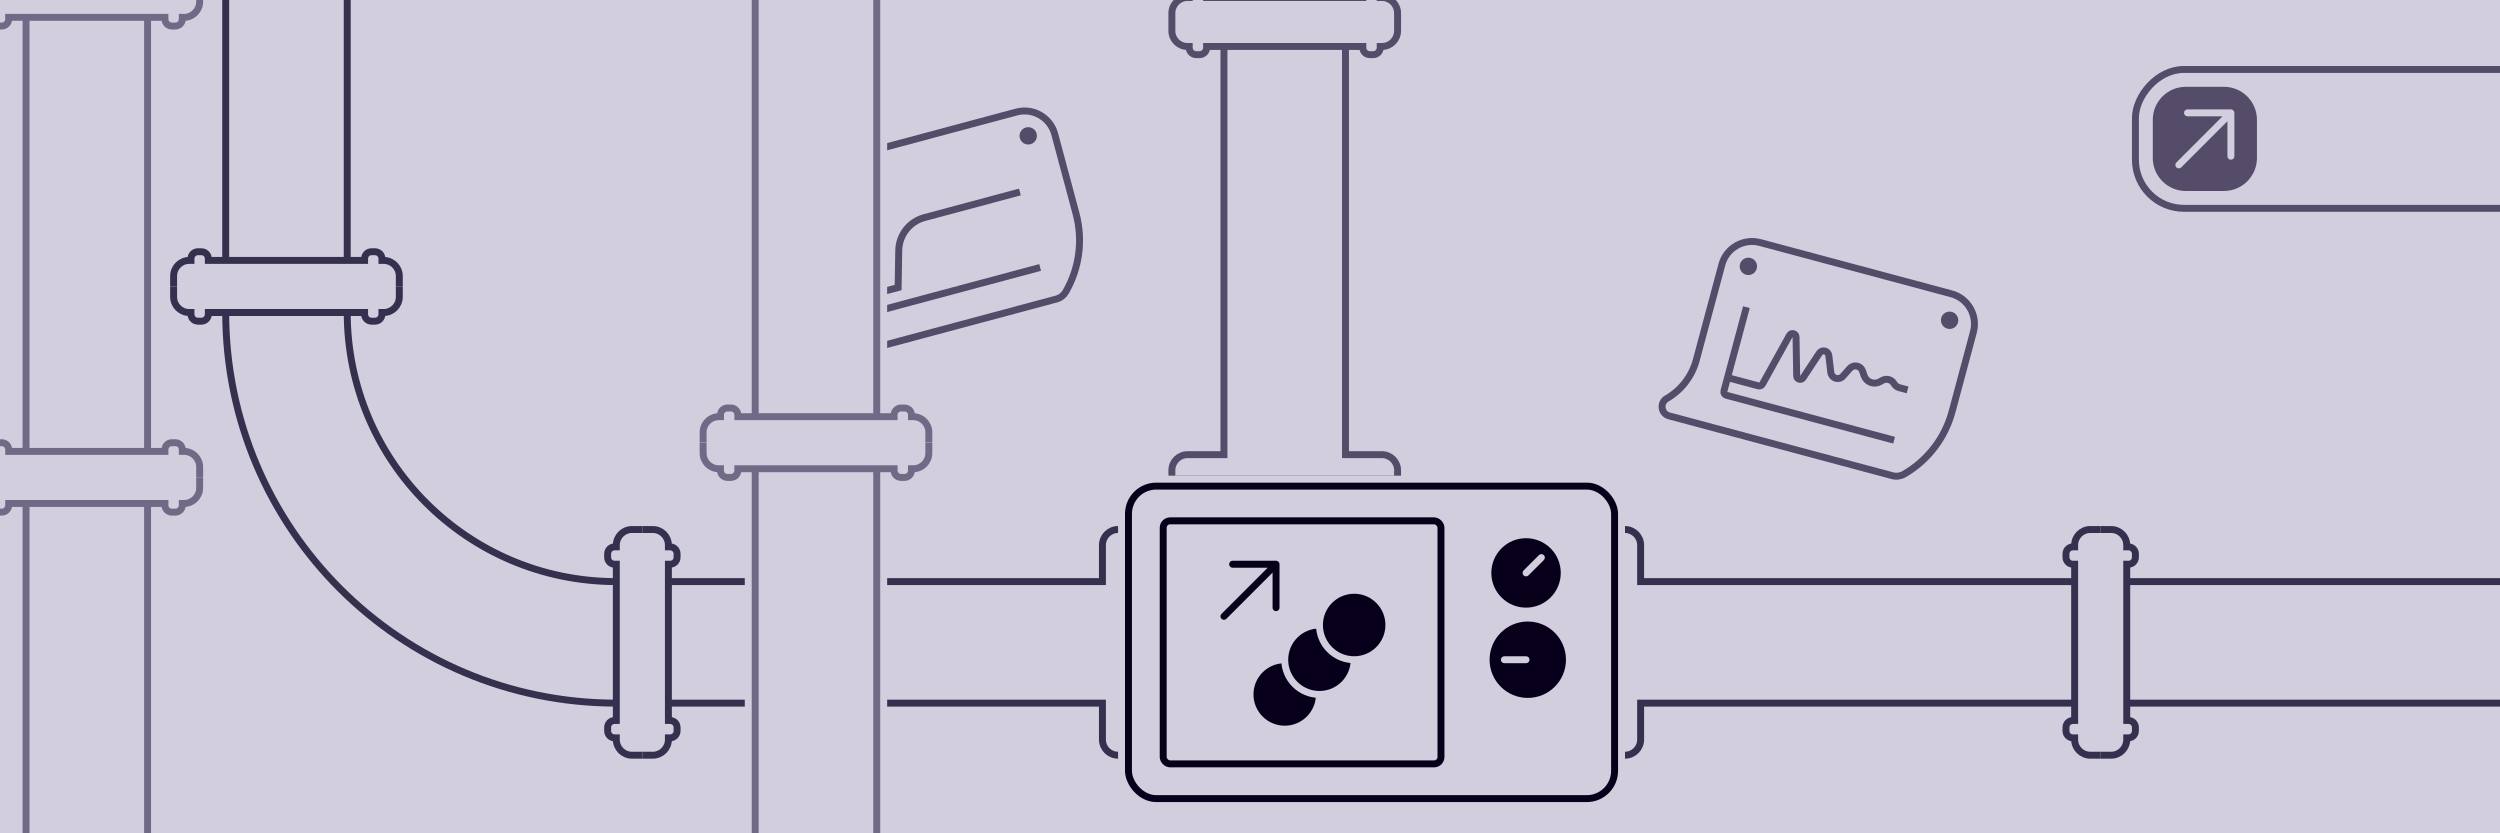 <svg width="1440" height="480" viewBox="0 0 1440 480" fill="none" xmlns="http://www.w3.org/2000/svg">
<g clip-path="url(#clip0_9_218)">
<rect width="1440" height="480" fill="#D2CEDE"/>
<path d="M85 290L85 540L95 540L95 539C95 536.791 96.791 535 99 535L101 535C103.209 535 105 536.791 105 539L105 540L106 540C110.971 540 115 544.029 115 549L115 555L-15 555L-15 549C-15 544.029 -10.971 540 -6 540L-5 540L-5 539C-5 536.791 -3.209 535 -1 535L1 535C3.209 535 5 536.791 5 539L5 540L15 540L15 290L85 290Z" fill="#D2CEDE"/>
<path d="M115 275L115 281C115 285.971 110.971 290 106 290L105 290L105 291C105 293.209 103.209 295 101 295L99 295C96.791 295 95 293.209 95 291L95 290L85 290M-15 275L-15 281C-15 285.971 -10.971 290 -6 290L-5 290L-5 291C-5 293.209 -3.209 295 -1 295L1 295C3.209 295 5 293.209 5 291L5 290L15 290M85 290L85 540M85 290L15 290M85 540L95 540L95 539C95 536.791 96.791 535 99 535L101 535C103.209 535 105 536.791 105 539L105 540L106 540C110.971 540 115 544.029 115 549L115 555L-15 555L-15 549C-15 544.029 -10.971 540 -6 540L-5 540L-5 539C-5 536.791 -3.209 535 -1 535L1 535C3.209 535 5 536.791 5 539L5 540L15 540M85 540L15 540M15 540L15 290" stroke="#716A87" stroke-width="4"/>
<path d="M115 -5L115 1C115 5.971 110.971 10 106 10L105 10L105 11C105 13.209 103.209 15 101 15L99 15C96.791 15 95 13.209 95 11L95 10L85 10L85 260L15 260L15 10L5 10L5 11C5 13.209 3.209 15 1 15L-1 15C-3.209 15 -5 13.209 -5 11L-5 10L-6 10C-10.971 10 -15 5.971 -15 1L-15 -5L115 -5Z" fill="#D2CEDE"/>
<path d="M85 10L95 10L95 11C95 13.209 96.791 15 99 15L101 15C103.209 15 105 13.209 105 11L105 10L106 10C110.971 10 115 5.971 115 1L115 -5L-15 -5L-15 1C-15 5.971 -10.971 10 -6 10L-5 10L-5 11C-5 13.209 -3.209 15 -1 15L1 15C3.209 15 5 13.209 5 11L5 10L15 10M85 10L85 260M85 10L15 10M85 260L95 260L95 259C95 256.791 96.791 255 99 255L101 255C103.209 255 105 256.791 105 259L105 260L106 260C110.971 260 115 264.029 115 269L115 275M85 260L15 260M-15 275L-15 269C-15 264.029 -10.971 260 -6 260L-5 260L-5 259C-5 256.791 -3.209 255 -1 255L1 255C3.209 255 5 256.791 5 259L5 260L15 260M15 260L15 10" stroke="#716A87" stroke-width="4"/>
<path d="M805 -250.667L805 -245.559C805 -240.589 800.971 -236.559 796 -236.559L795 -236.559L795 -235.857C795 -233.648 793.209 -231.857 791 -231.857L789 -231.857C786.791 -231.857 785 -233.648 785 -235.857L785 -236.559L775 -236.559L775 -1.44L705 -1.44L705 -236.559L695 -236.559L695 -235.857C695 -233.648 693.209 -231.857 691 -231.857L689 -231.857C686.791 -231.857 685 -233.648 685 -235.857L685 -236.559L684 -236.559C679.029 -236.559 675 -240.589 675 -245.559L675 -250.667L805 -250.667Z" fill="#D2CEDE"/>
<path d="M775 -236.559L785 -236.559L785 -235.857C785 -233.648 786.791 -231.857 789 -231.857L791 -231.857C793.209 -231.857 795 -233.648 795 -235.857L795 -236.559L796 -236.559C800.971 -236.559 805 -240.589 805 -245.559L805 -250.667L675 -250.667L675 -245.559C675 -240.589 679.029 -236.559 684 -236.559L685 -236.559L685 -235.857C685 -233.648 686.791 -231.857 689 -231.857L691 -231.857C693.209 -231.857 695 -233.648 695 -235.857L695 -236.559L705 -236.559M775 -236.559L775 -1.44M775 -236.559L705 -236.559M775 -1.44L785 -1.44L785 -2.143C785 -4.352 786.791 -6.143 789 -6.143L791 -6.143C793.209 -6.143 795 -4.352 795 -2.143L795 -1.44L796 -1.44C800.971 -1.44 805 2.589 805 7.56L805 12.667M775 -1.44L705 -1.44M675 12.667L675 7.56C675 2.589 679.029 -1.44 684 -1.44L685 -1.44L685 -2.143C685 -4.352 686.791 -6.143 689 -6.143L691 -6.143C693.209 -6.143 695 -4.352 695 -2.143L695 -1.44L705 -1.44M705 -1.44L705 -236.559" stroke="#544C68" stroke-width="4"/>
<path d="M775 261.893L775 26.774L705 26.774L705 261.893L695 261.893L685 261.893L684 261.893C679.029 261.893 675 265.922 675 270.893L675 276L805 276L805 270.893C805 265.922 800.971 261.893 796 261.893L795 261.893L785 261.893L775 261.893Z" fill="#D2CEDE"/>
<path d="M805 12.667L805 17.774C805 22.744 800.971 26.774 796 26.774L795 26.774L795 27.476C795 29.685 793.209 31.476 791 31.476L789 31.476C786.791 31.476 785 29.685 785 27.476L785 26.774L775 26.774M675 12.667L675 17.774C675 22.744 679.029 26.774 684 26.774L685 26.774L685 27.476C685 29.685 686.791 31.476 689 31.476L691 31.476C693.209 31.476 695 29.685 695 27.476L695 26.774L705 26.774M775 26.774L775 261.893L785 261.893L795 261.893L796 261.893C800.971 261.893 805 265.922 805 270.893L805 276L675 276L675 270.893C675 265.922 679.029 261.893 684 261.893L685 261.893L695 261.893L705 261.893L705 26.774M775 26.774L705 26.774" stroke="#544C68" stroke-width="4"/>
<path d="M644 435L650 435L650 305L644 305C639.029 305 635 309.029 635 314L635 315L635 325L635 335L385 335L385 405L635 405L635 415L635 425L635 426C635 430.971 639.029 435 644 435Z" fill="#D2CEDE"/>
<path d="M385 405L635 405L635 415L635 425L635 426C635 430.971 639.029 435 644 435L650 435L650 305L644 305C639.029 305 635 309.029 635 314L635 315L635 325L635 335L385 335M385 405L385 415L386 415C388.209 415 390 416.791 390 419L390 421C390 423.209 388.209 425 386 425L385 425L385 426C385 430.97 380.971 435 376 435L370 435M385 405L385 335M370 305L376 305C380.971 305 385 309.029 385 314L385 315L386 315C388.209 315 390 316.791 390 319L390 321C390 323.209 388.209 325 386 325L385 325L385 335" stroke="#36304F" stroke-width="4"/>
<path d="M945 405L1195 405L1195 335L945 335L945 325L945 315L945 314C945 309.029 940.971 305 936 305L930 305L930 435L936 435C940.971 435 945 430.97 945 426L945 425L945 415L945 405Z" fill="#D2CEDE"/>
<path d="M1210 435L1204 435C1199.03 435 1195 430.971 1195 426L1195 425L1194 425C1191.79 425 1190 423.209 1190 421L1190 419C1190 416.791 1191.79 415 1194 415L1195 415L1195 405M1210 305L1204 305C1199.03 305 1195 309.029 1195 314L1195 315L1194 315C1191.79 315 1190 316.791 1190 319L1190 321C1190 323.209 1191.79 325 1194 325L1195 325L1195 335M1195 405L945 405L945 415L945 425L945 426C945 430.97 940.971 435 936 435L930 435L930 305L936 305C940.971 305 945 309.029 945 314L945 315L945 325L945 335L1195 335M1195 405L1195 335" stroke="#36304F" stroke-width="4"/>
<path d="M1490 435L1484 435C1479.03 435 1475 430.971 1475 426L1475 425L1474 425C1471.79 425 1470 423.209 1470 421L1470 419C1470 416.791 1471.79 415 1474 415L1475 415L1475 405L1225 405L1225 335L1475 335L1475 325L1474 325C1471.79 325 1470 323.209 1470 321L1470 319C1470 316.791 1471.79 315 1474 315L1475 315L1475 314C1475 309.029 1479.03 305 1484 305L1490 305L1490 435Z" fill="#D2CEDE"/>
<path d="M1475 405L1475 415L1474 415C1471.79 415 1470 416.791 1470 419L1470 421C1470 423.209 1471.79 425 1474 425L1475 425L1475 426C1475 430.971 1479.03 435 1484 435L1490 435L1490 305L1484 305C1479.03 305 1475 309.029 1475 314L1475 315L1474 315C1471.79 315 1470 316.791 1470 319L1470 321C1470 323.209 1471.79 325 1474 325L1475 325L1475 335M1475 405L1225 405M1475 405L1475 335M1225 405L1225 415L1226 415C1228.21 415 1230 416.791 1230 419L1230 421C1230 423.209 1228.21 425 1226 425L1225 425L1225 426C1225 430.971 1220.97 435 1216 435L1210 435M1225 405L1225 335M1210 305L1216 305C1220.97 305 1225 309.029 1225 314L1225 315L1226 315C1228.21 315 1230 316.791 1230 319L1230 321C1230 323.209 1228.21 325 1226 325L1225 325L1225 335M1225 335L1475 335" stroke="#36304F" stroke-width="4"/>
<path d="M355 405L355 335V335C269.396 335 200 265.604 200 180V180L130 180V180C130 304.264 230.736 405 355 405V405Z" fill="#D2CEDE"/>
<path d="M370 435L364 435C359.029 435 355 430.97 355 426L355 425L354 425C351.791 425 350 423.209 350 421L350 419C350 416.791 351.791 415 354 415L355 415L355 405M370 305L364 305C359.029 305 355 309.029 355 314L355 315L354 315C351.791 315 350 316.791 350 319L350 321C350 323.209 351.791 325 354 325L355 325L355 335M355 405L355 335M355 405V405C230.736 405 130 304.264 130 180V180M355 335V335C269.396 335 200 265.604 200 180V180M130 180L120 180L120 181C120 183.209 118.209 185 116 185L114 185C111.791 185 110 183.209 110 181L110 180L109 180C104.029 180 100 175.97 100 171L100 165M130 180L200 180M230 165L230 171C230 175.97 225.971 180 221 180L220 180L220 181C220 183.209 218.209 185 216 185L214 185C211.791 185 210 183.209 210 181L210 180L200 180" stroke="#36304F" stroke-width="4"/>
<path d="M130 150L130 -100L120 -100L120 -99C120 -96.791 118.209 -95 116 -95L114 -95C111.791 -95 110 -96.791 110 -99L110 -100L109 -100C104.029 -100 100 -104.03 100 -109L100 -115L230 -115L230 -109C230 -104.03 225.971 -100 221 -100L220 -100L220 -99C220 -96.791 218.209 -95 216 -95L214 -95C211.791 -95 210 -96.791 210 -99L210 -100L200 -100L200 150L130 150Z" fill="#D2CEDE"/>
<path d="M100 165L100 159C100 154.029 104.029 150 109 150L110 150L110 149C110 146.791 111.791 145 114 145L116 145C118.209 145 120 146.791 120 149L120 150L130 150M230 165L230 159C230 154.029 225.971 150 221 150L220 150L220 149C220 146.791 218.209 145 216 145L214 145C211.791 145 210 146.791 210 149L210 150L200 150M130 150L130 -100M130 150L200 150M130 -100L120 -100L120 -99C120 -96.791 118.209 -95 116 -95L114 -95C111.791 -95 110 -96.791 110 -99L110 -100L109 -100C104.029 -100 100 -104.03 100 -109L100 -115L230 -115L230 -109C230 -104.03 225.971 -100 221 -100L220 -100L220 -99C220 -96.791 218.209 -95 216 -95L214 -95C211.791 -95 210 -96.791 210 -99L210 -100L200 -100M130 -100L200 -100M200 -100L200 150" stroke="#36304F" stroke-width="4"/>
<rect x="650" y="280" width="280" height="180" rx="16" fill="#D2CEDE" stroke="#D2CEDE" stroke-width="12"/>
<rect x="650" y="280" width="280" height="180" rx="16" fill="#D2CEDE" stroke="#08001B" stroke-width="4"/>
<rect x="670" y="300" width="160" height="140" rx="4" fill="#D2CEDE" stroke="#08001B" stroke-width="4"/>
<circle cx="880" cy="380" r="20" stroke="#08001B" stroke-width="4"/>
<path d="M710 325L735 325M735 325L735 350M735 325L705 355" stroke="#08001B" stroke-width="4" stroke-linecap="round" stroke-linejoin="round"/>
<circle cx="740" cy="400" r="20" fill="#08001B" stroke="#D2CEDE" stroke-width="4"/>
<circle cx="760" cy="380" r="20" fill="#08001B" stroke="#D2CEDE" stroke-width="4"/>
<circle cx="780" cy="360" r="20" fill="#08001B" stroke="#D2CEDE" stroke-width="4"/>
<rect width="250" height="80" rx="28" transform="matrix(1 0 0 -1 1230 120)" stroke="#544C68" stroke-width="4"/>
<path fill-rule="evenodd" clip-rule="evenodd" d="M1281 50C1291.49 50 1300 58.507 1300 69L1300 91C1300 101.493 1291.49 110 1281 110L1259 110C1248.51 110 1240 101.493 1240 91L1240 69C1240 58.507 1248.51 50 1259 50L1281 50ZM1285 63C1286.1 63 1287 63.895 1287 65L1287 90C1287 91.105 1286.1 92 1285 92C1283.9 92 1283 91.105 1283 90L1283 69.828L1256.41 96.414C1255.63 97.195 1254.37 97.195 1253.59 96.414C1252.8 95.633 1252.8 94.367 1253.59 93.586L1280.17 67L1260 67C1258.9 67 1258 66.105 1258 65C1258 63.895 1258.9 63 1260 63L1285 63Z" fill="#544C68"/>
<path d="M462.638 116.084L477.368 171.054C479.868 180.387 478.559 190.331 473.728 198.699C471.294 202.916 475.172 207.971 479.875 206.71L608.457 172.257C610.738 171.646 612.684 170.153 613.865 168.107C621.739 154.469 623.872 138.262 619.797 123.05L607.527 77.261C604.954 67.658 595.084 61.96 585.482 64.533L475.366 94.038C465.764 96.611 460.065 106.481 462.638 116.084Z" stroke="#544C68" stroke-width="4" stroke-miterlimit="5.759" stroke-linecap="square"/>
<circle cx="592.262" cy="78.245" r="5" transform="rotate(-15 592.262 78.245)" fill="#544C68"/>
<path d="M487.651 132.158L498.004 170.795M597.184 154.572L500.592 180.454L498.004 170.795M498.004 170.795L517.322 165.618L517.674 144.307C517.821 135.378 523.869 127.629 532.495 125.318L585.538 111.105" stroke="#544C68" stroke-width="4" stroke-miterlimit="5.759" stroke-linecap="square"/>
<path d="M991.791 152.437L977.062 207.407C974.561 216.741 968.455 224.698 960.087 229.529C955.871 231.964 956.702 238.281 961.405 239.541L1089.99 273.994C1092.27 274.605 1094.7 274.285 1096.75 273.104C1110.38 265.23 1120.33 252.261 1124.41 237.05L1136.68 191.26C1139.25 181.658 1133.55 171.788 1123.95 169.215L1013.84 139.709C1004.23 137.136 994.364 142.835 991.791 152.437Z" stroke="#544C68" stroke-width="4" stroke-miterlimit="5.759" stroke-linecap="square"/>
<circle cx="1007.06" cy="153.422" r="5" transform="rotate(15 1007.06 153.422)" fill="#544C68"/>
<circle cx="1122.97" cy="184.48" r="5" transform="rotate(15 1122.97 184.48)" fill="#544C68"/>
<path d="M1005.42 178.864L995.063 217.501M1089.07 253.042L994.406 227.678C993.339 227.392 992.706 226.295 992.992 225.229L995.063 217.501M995.063 217.501L1012.87 222.273C1013.76 222.511 1014.69 222.115 1015.14 221.312L1030.77 193.159C1031.76 191.369 1034.48 192.05 1034.52 194.097L1034.89 216.56C1034.92 218.526 1037.47 219.27 1038.56 217.629L1047.91 203.469C1049.45 201.137 1053.06 201.992 1053.39 204.767L1054.55 214.526C1054.96 217.953 1059.23 219.289 1061.52 216.706L1065.49 212.224C1067.7 209.736 1071.77 210.56 1072.83 213.71L1073.73 216.356C1075.02 220.165 1079.47 221.842 1082.95 219.832L1084.14 219.147C1086.53 217.766 1089.59 218.585 1090.97 220.977V220.977C1091.63 222.125 1092.72 222.963 1094 223.306L1096.83 224.064" stroke="#544C68" stroke-width="4" stroke-miterlimit="5.759" stroke-linecap="square"/>
<path d="M535 -25L535 -19C535 -14.029 530.971 -10 526 -10L525 -10L525 -9C525 -6.791 523.209 -5 521 -5L519 -5C516.791 -5 515 -6.791 515 -9L515 -10L505 -10L505 240L435 240L435 -10L425 -10L425 -9C425 -6.791 423.209 -5 421 -5L419 -5C416.791 -5 415 -6.791 415 -9L415 -10L414 -10C409.029 -10 405 -14.029 405 -19L405 -25L535 -25Z" fill="#D2CEDE"/>
<path d="M505 -10L515 -10L515 -9C515 -6.791 516.791 -5 519 -5L521 -5C523.209 -5 525 -6.791 525 -9L525 -10L526 -10C530.971 -10 535 -14.029 535 -19L535 -25L405 -25L405 -19C405 -14.029 409.029 -10 414 -10L415 -10L415 -9C415 -6.791 416.791 -5 419 -5L421 -5C423.209 -5 425 -6.791 425 -9L425 -10L435 -10M505 -10L505 240M505 -10L435 -10M505 240L515 240L515 239C515 236.791 516.791 235 519 235L521 235C523.209 235 525 236.791 525 239L525 240L526 240C530.971 240 535 244.029 535 249L535 255M505 240L435 240M405 255L405 249C405 244.029 409.029 240 414 240L415 240L415 239C415 236.791 416.791 235 419 235L421 235C423.209 235 425 236.791 425 239L425 240L435 240M435 240L435 -10" stroke="#D2CEDE" stroke-width="12"/>
<path d="M535 -25L535 -19C535 -14.029 530.971 -10 526 -10L525 -10L525 -9C525 -6.791 523.209 -5 521 -5L519 -5C516.791 -5 515 -6.791 515 -9L515 -10L505 -10L505 240L435 240L435 -10L425 -10L425 -9C425 -6.791 423.209 -5 421 -5L419 -5C416.791 -5 415 -6.791 415 -9L415 -10L414 -10C409.029 -10 405 -14.029 405 -19L405 -25L535 -25Z" fill="#D2CEDE"/>
<path d="M505 -10L515 -10L515 -9C515 -6.791 516.791 -5 519 -5L521 -5C523.209 -5 525 -6.791 525 -9L525 -10L526 -10C530.971 -10 535 -14.029 535 -19L535 -25L405 -25L405 -19C405 -14.029 409.029 -10 414 -10L415 -10L415 -9C415 -6.791 416.791 -5 419 -5L421 -5C423.209 -5 425 -6.791 425 -9L425 -10L435 -10M505 -10L505 240M505 -10L435 -10M505 240L515 240L515 239C515 236.791 516.791 235 519 235L521 235C523.209 235 525 236.791 525 239L525 240L526 240C530.971 240 535 244.029 535 249L535 255M505 240L435 240M405 255L405 249C405 244.029 409.029 240 414 240L415 240L415 239C415 236.791 416.791 235 419 235L421 235C423.209 235 425 236.791 425 239L425 240L435 240M435 240L435 -10" stroke="#716A87" stroke-width="4"/>
<path d="M505 270L505 520L515 520L515 519C515 516.791 516.791 515 519 515L521 515C523.209 515 525 516.791 525 519L525 520L526 520C530.971 520 535 524.029 535 529L535 535L405 535L405 529C405 524.029 409.029 520 414 520L415 520L415 519C415 516.791 416.791 515 419 515L421 515C423.209 515 425 516.791 425 519L425 520L435 520L435 270L505 270Z" fill="#D2CEDE"/>
<path d="M535 255L535 261C535 265.971 530.971 270 526 270L525 270L525 271C525 273.209 523.209 275 521 275L519 275C516.791 275 515 273.209 515 271L515 270L505 270M405 255L405 261C405 265.971 409.029 270 414 270L415 270L415 271C415 273.209 416.791 275 419 275L421 275C423.209 275 425 273.209 425 271L425 270L435 270M505 270L505 520M505 270L435 270M505 520L515 520L515 519C515 516.791 516.791 515 519 515L521 515C523.209 515 525 516.791 525 519L525 520L526 520C530.971 520 535 524.029 535 529L535 535L405 535L405 529C405 524.029 409.029 520 414 520L415 520L415 519C415 516.791 416.791 515 419 515L421 515C423.209 515 425 516.791 425 519L425 520L435 520M505 520L435 520M435 520L435 270" stroke="#D2CEDE" stroke-width="12"/>
<path d="M505 270L505 520L515 520L515 519C515 516.791 516.791 515 519 515L521 515C523.209 515 525 516.791 525 519L525 520L526 520C530.971 520 535 524.029 535 529L535 535L405 535L405 529C405 524.029 409.029 520 414 520L415 520L415 519C415 516.791 416.791 515 419 515L421 515C423.209 515 425 516.791 425 519L425 520L435 520L435 270L505 270Z" fill="#D2CEDE"/>
<path d="M535 255L535 261C535 265.971 530.971 270 526 270L525 270L525 271C525 273.209 523.209 275 521 275L519 275C516.791 275 515 273.209 515 271L515 270L505 270M405 255L405 261C405 265.971 409.029 270 414 270L415 270L415 271C415 273.209 416.791 275 419 275L421 275C423.209 275 425 273.209 425 271L425 270L435 270M505 270L505 520M505 270L435 270M505 520L515 520L515 519C515 516.791 516.791 515 519 515L521 515C523.209 515 525 516.791 525 519L525 520L526 520C530.971 520 535 524.029 535 529L535 535L405 535L405 529C405 524.029 409.029 520 414 520L415 520L415 519C415 516.791 416.791 515 419 515L421 515C423.209 515 425 516.791 425 519L425 520L435 520M505 520L435 520M435 520L435 270" stroke="#716A87" stroke-width="4"/>
<path fill-rule="evenodd" clip-rule="evenodd" d="M879 400C890.046 400 899 391.046 899 380C899 368.954 890.046 360 879 360C867.954 360 859 368.954 859 380C859 391.046 867.954 400 879 400ZM866.5 378C865.395 378 864.5 378.895 864.5 380C864.5 381.105 865.395 382 866.5 382H879C880.105 382 881 381.105 881 380C881 378.895 880.105 378 879 378H866.5Z" fill="#08001B"/>
<path fill-rule="evenodd" clip-rule="evenodd" d="M864.858 315.858C857.047 323.668 857.047 336.332 864.858 344.142C872.668 351.953 885.332 351.953 893.142 344.142C900.953 336.332 900.953 323.668 893.142 315.858C885.332 308.047 872.668 308.047 864.858 315.858ZM889.253 322.575C890.034 321.794 890.034 320.528 889.253 319.747C888.472 318.966 887.206 318.966 886.425 319.747L877.586 328.586C876.805 329.367 876.805 330.633 877.586 331.414C878.367 332.195 879.633 332.195 880.414 331.414L889.253 322.575Z" fill="#08001B"/>
</g>
<defs>
<clipPath id="clip0_9_218">
<rect width="1440" height="480" fill="white"/>
</clipPath>
</defs>
</svg>

